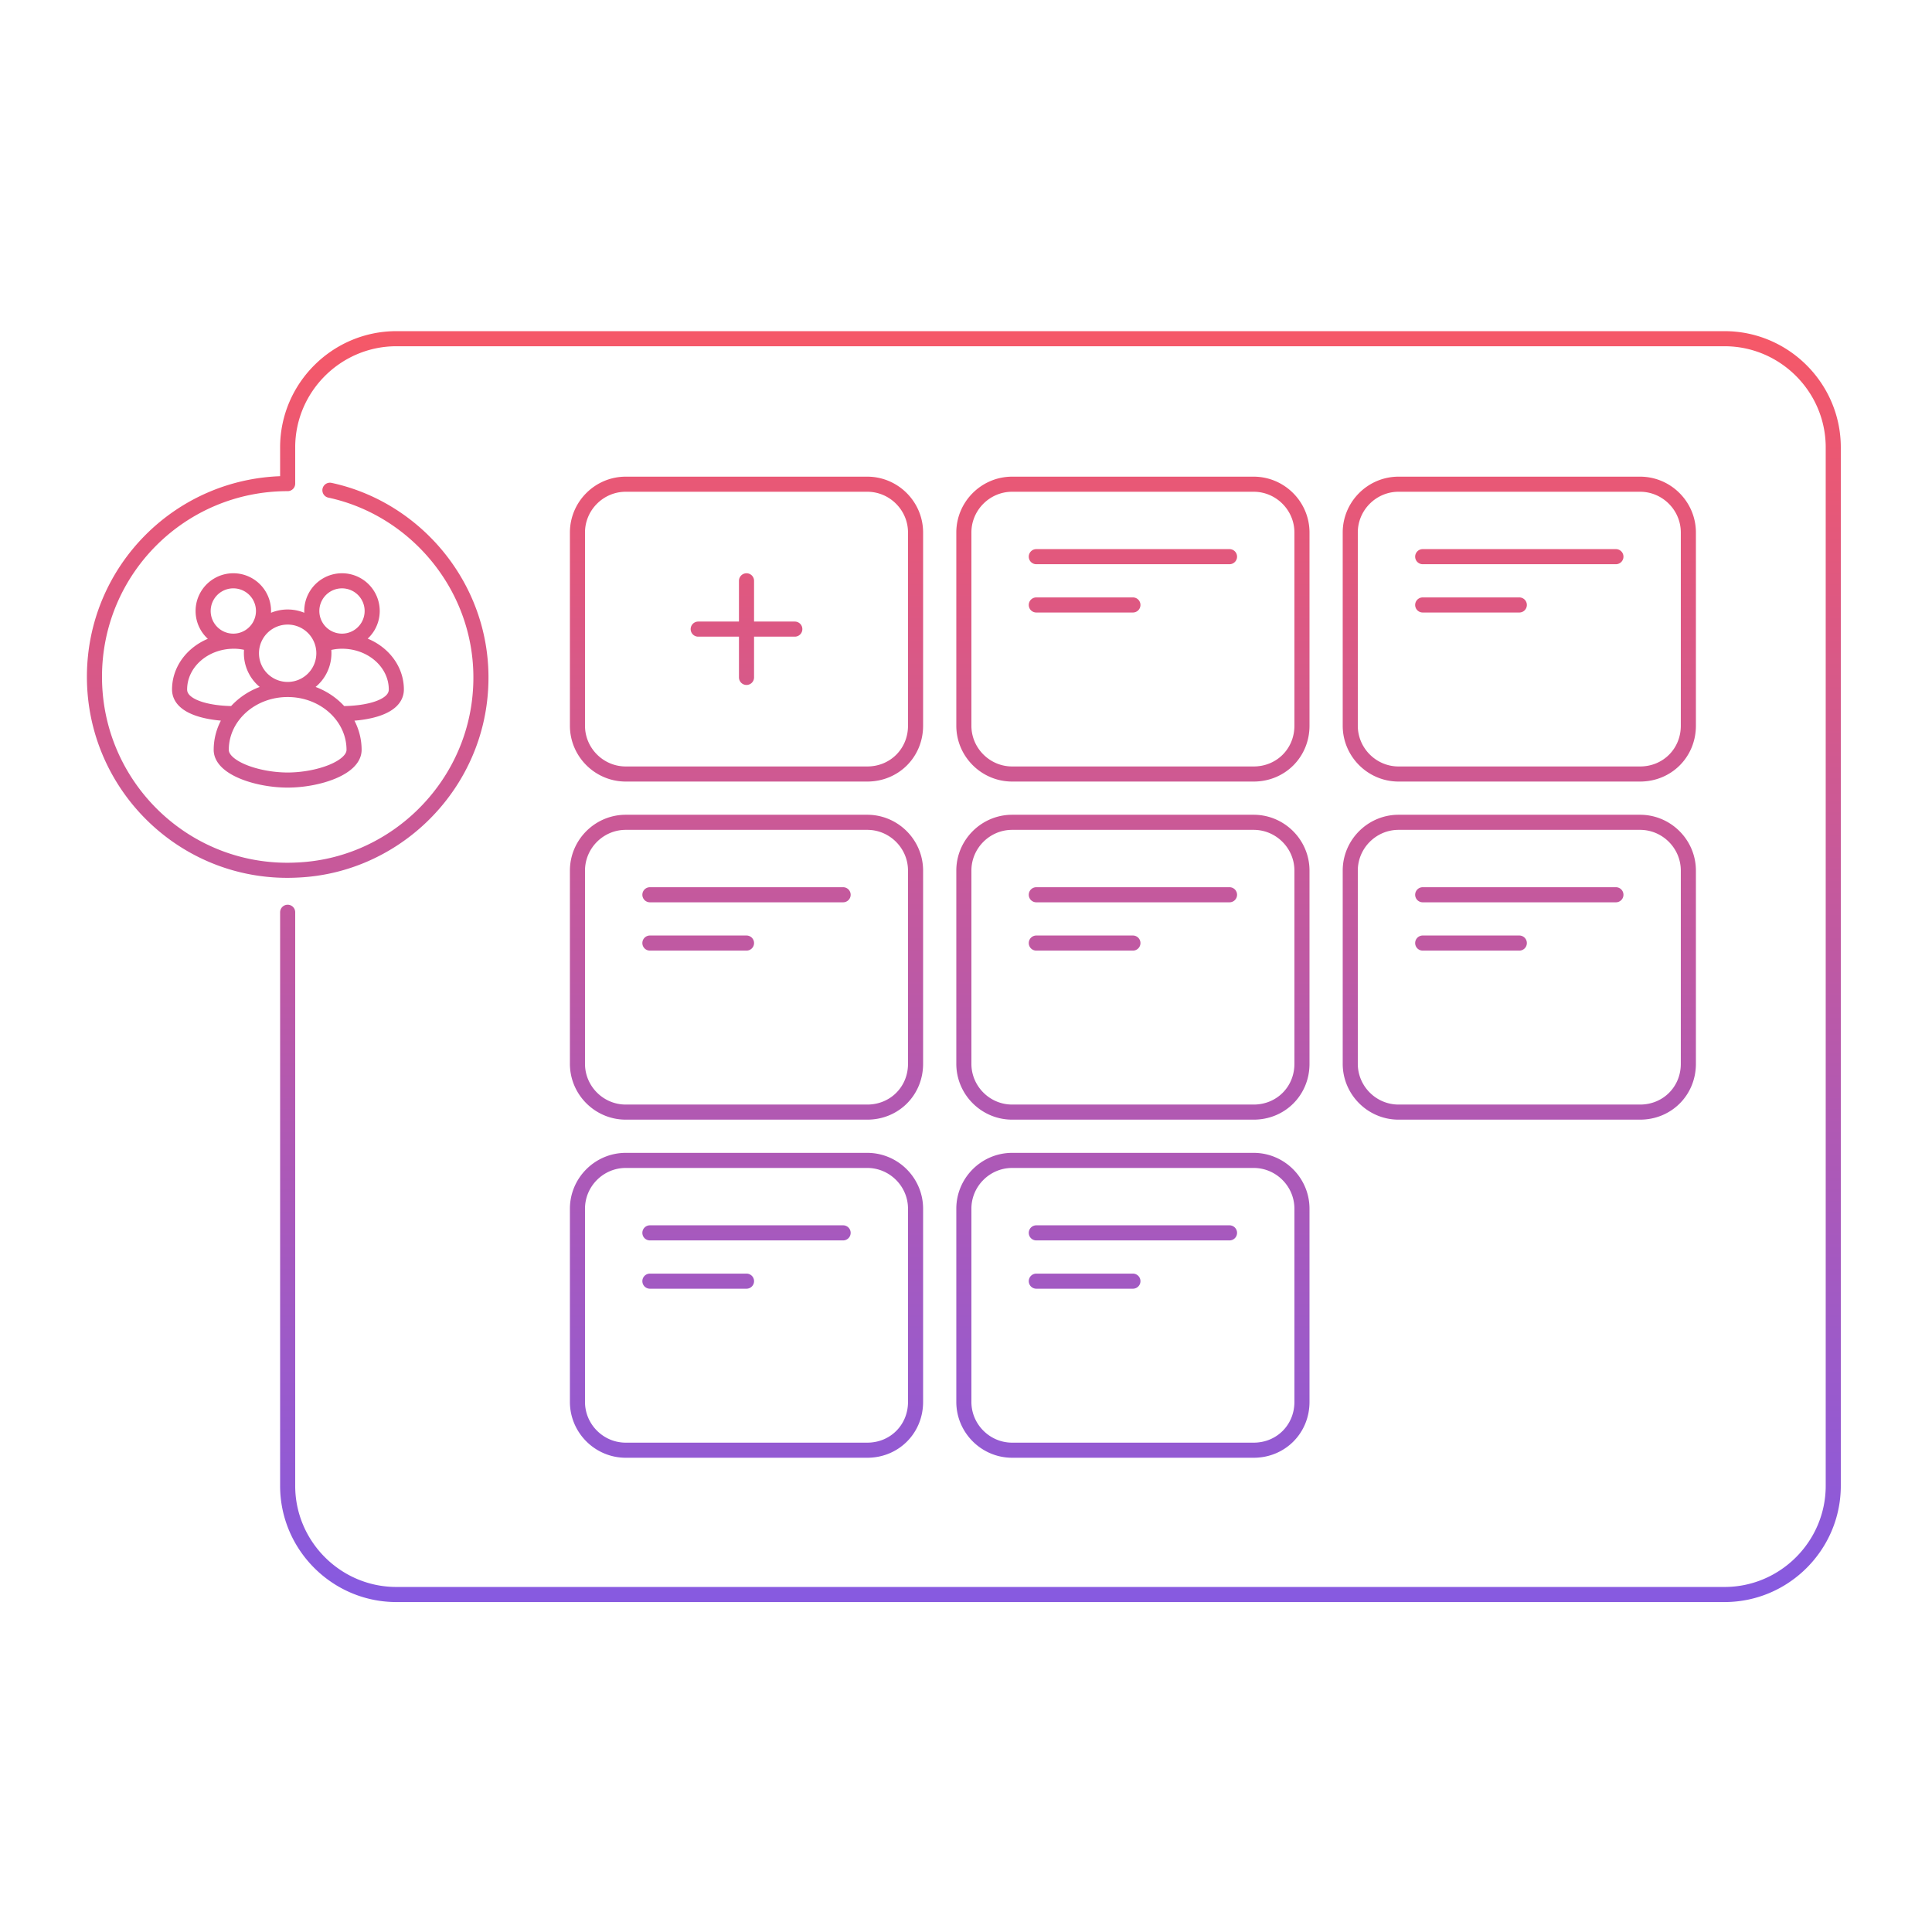 <svg xmlns="http://www.w3.org/2000/svg" width="320" height="320" fill="none" viewBox="0 0 320 320"><path stroke="url(#a)" stroke-linecap="round" stroke-linejoin="round" stroke-miterlimit="10" stroke-width="2.5" d="M54.645 81.2c15.4 3.3 27.1 18.3 24.7 35.5-2.1 15-14.8 26.7-30 27.4-18.4 1-33.7-13.7-33.7-32 0-17.7 14.3-32 32-32v-6c0-9.9 8.1-18 18-18h220c9.9 0 18 8.1 18 18v172c0 9.9-8.1 18-18 18h-220c-9.9 0-18-8.1-18-18v-95m-5.9-44.4c-.9-.3-1.9-.5-3-.5-5 0-9 3.6-9 8 0 3 5 4 9 4m17.9 0c4 0 9-1 9-4 0-4.4-4-8-9-8m0 0c-1.1 0-2.1.2-3 .5m3-.5a5 5 0 1 0 0-10 5 5 0 0 0 0 10Zm-9 8a6 6 0 1 0 0-12 6 6 0 0 0 0 12Zm0 0c6.1 0 11 4.5 11 10 0 3-6 5-11 5s-11-2-11-5c0-5.5 4.9-10 11-10Zm76-18v16m8-8h-16m56-12h32m-32 8h16m48-8h32m-32 8h16m-80 48h32m-32 8h16m48-8h32m-32 8h16m-80 48h32m-32 8h16m-80-64h32m-32 8h16m-16 48h32m-32 8h16m-80-111a5 5 0 1 1-10 0 5 5 0 0 1 10 0Zm100 27h-40c-4.4 0-8-3.6-8-8v-32c0-4.4 3.6-8 8-8h40c4.4 0 8 3.6 8 8v32c0 4.5-3.5 8-8 8Zm64 0h-40c-4.4 0-8-3.6-8-8v-32c0-4.4 3.6-8 8-8h40c4.4 0 8 3.6 8 8v32c0 4.5-3.5 8-8 8Zm64 0h-40c-4.4 0-8-3.6-8-8v-32c0-4.4 3.6-8 8-8h40c4.4 0 8 3.6 8 8v32c0 4.5-3.5 8-8 8Zm-128 56h-40c-4.4 0-8-3.6-8-8v-32c0-4.4 3.6-8 8-8h40c4.4 0 8 3.6 8 8v32c0 4.5-3.5 8-8 8Zm64 0h-40c-4.4 0-8-3.6-8-8v-32c0-4.4 3.6-8 8-8h40c4.4 0 8 3.6 8 8v32c0 4.5-3.5 8-8 8Zm64 0h-40c-4.4 0-8-3.6-8-8v-32c0-4.4 3.6-8 8-8h40c4.4 0 8 3.6 8 8v32c0 4.5-3.5 8-8 8Zm-128 56h-40c-4.4 0-8-3.6-8-8v-32c0-4.4 3.6-8 8-8h40c4.4 0 8 3.6 8 8v32c0 4.5-3.5 8-8 8Zm64 0h-40c-4.4 0-8-3.6-8-8v-32c0-4.4 3.6-8 8-8h40c4.4 0 8 3.6 8 8v32c0 4.5-3.5 8-8 8Z"/><defs><linearGradient id="a" x1="159.645" x2="159.645" y1="56.1" y2="264.1" gradientUnits="userSpaceOnUse"><stop stop-color="#F55868"/><stop offset="1" stop-color="#875AE0"/></linearGradient></defs></svg>